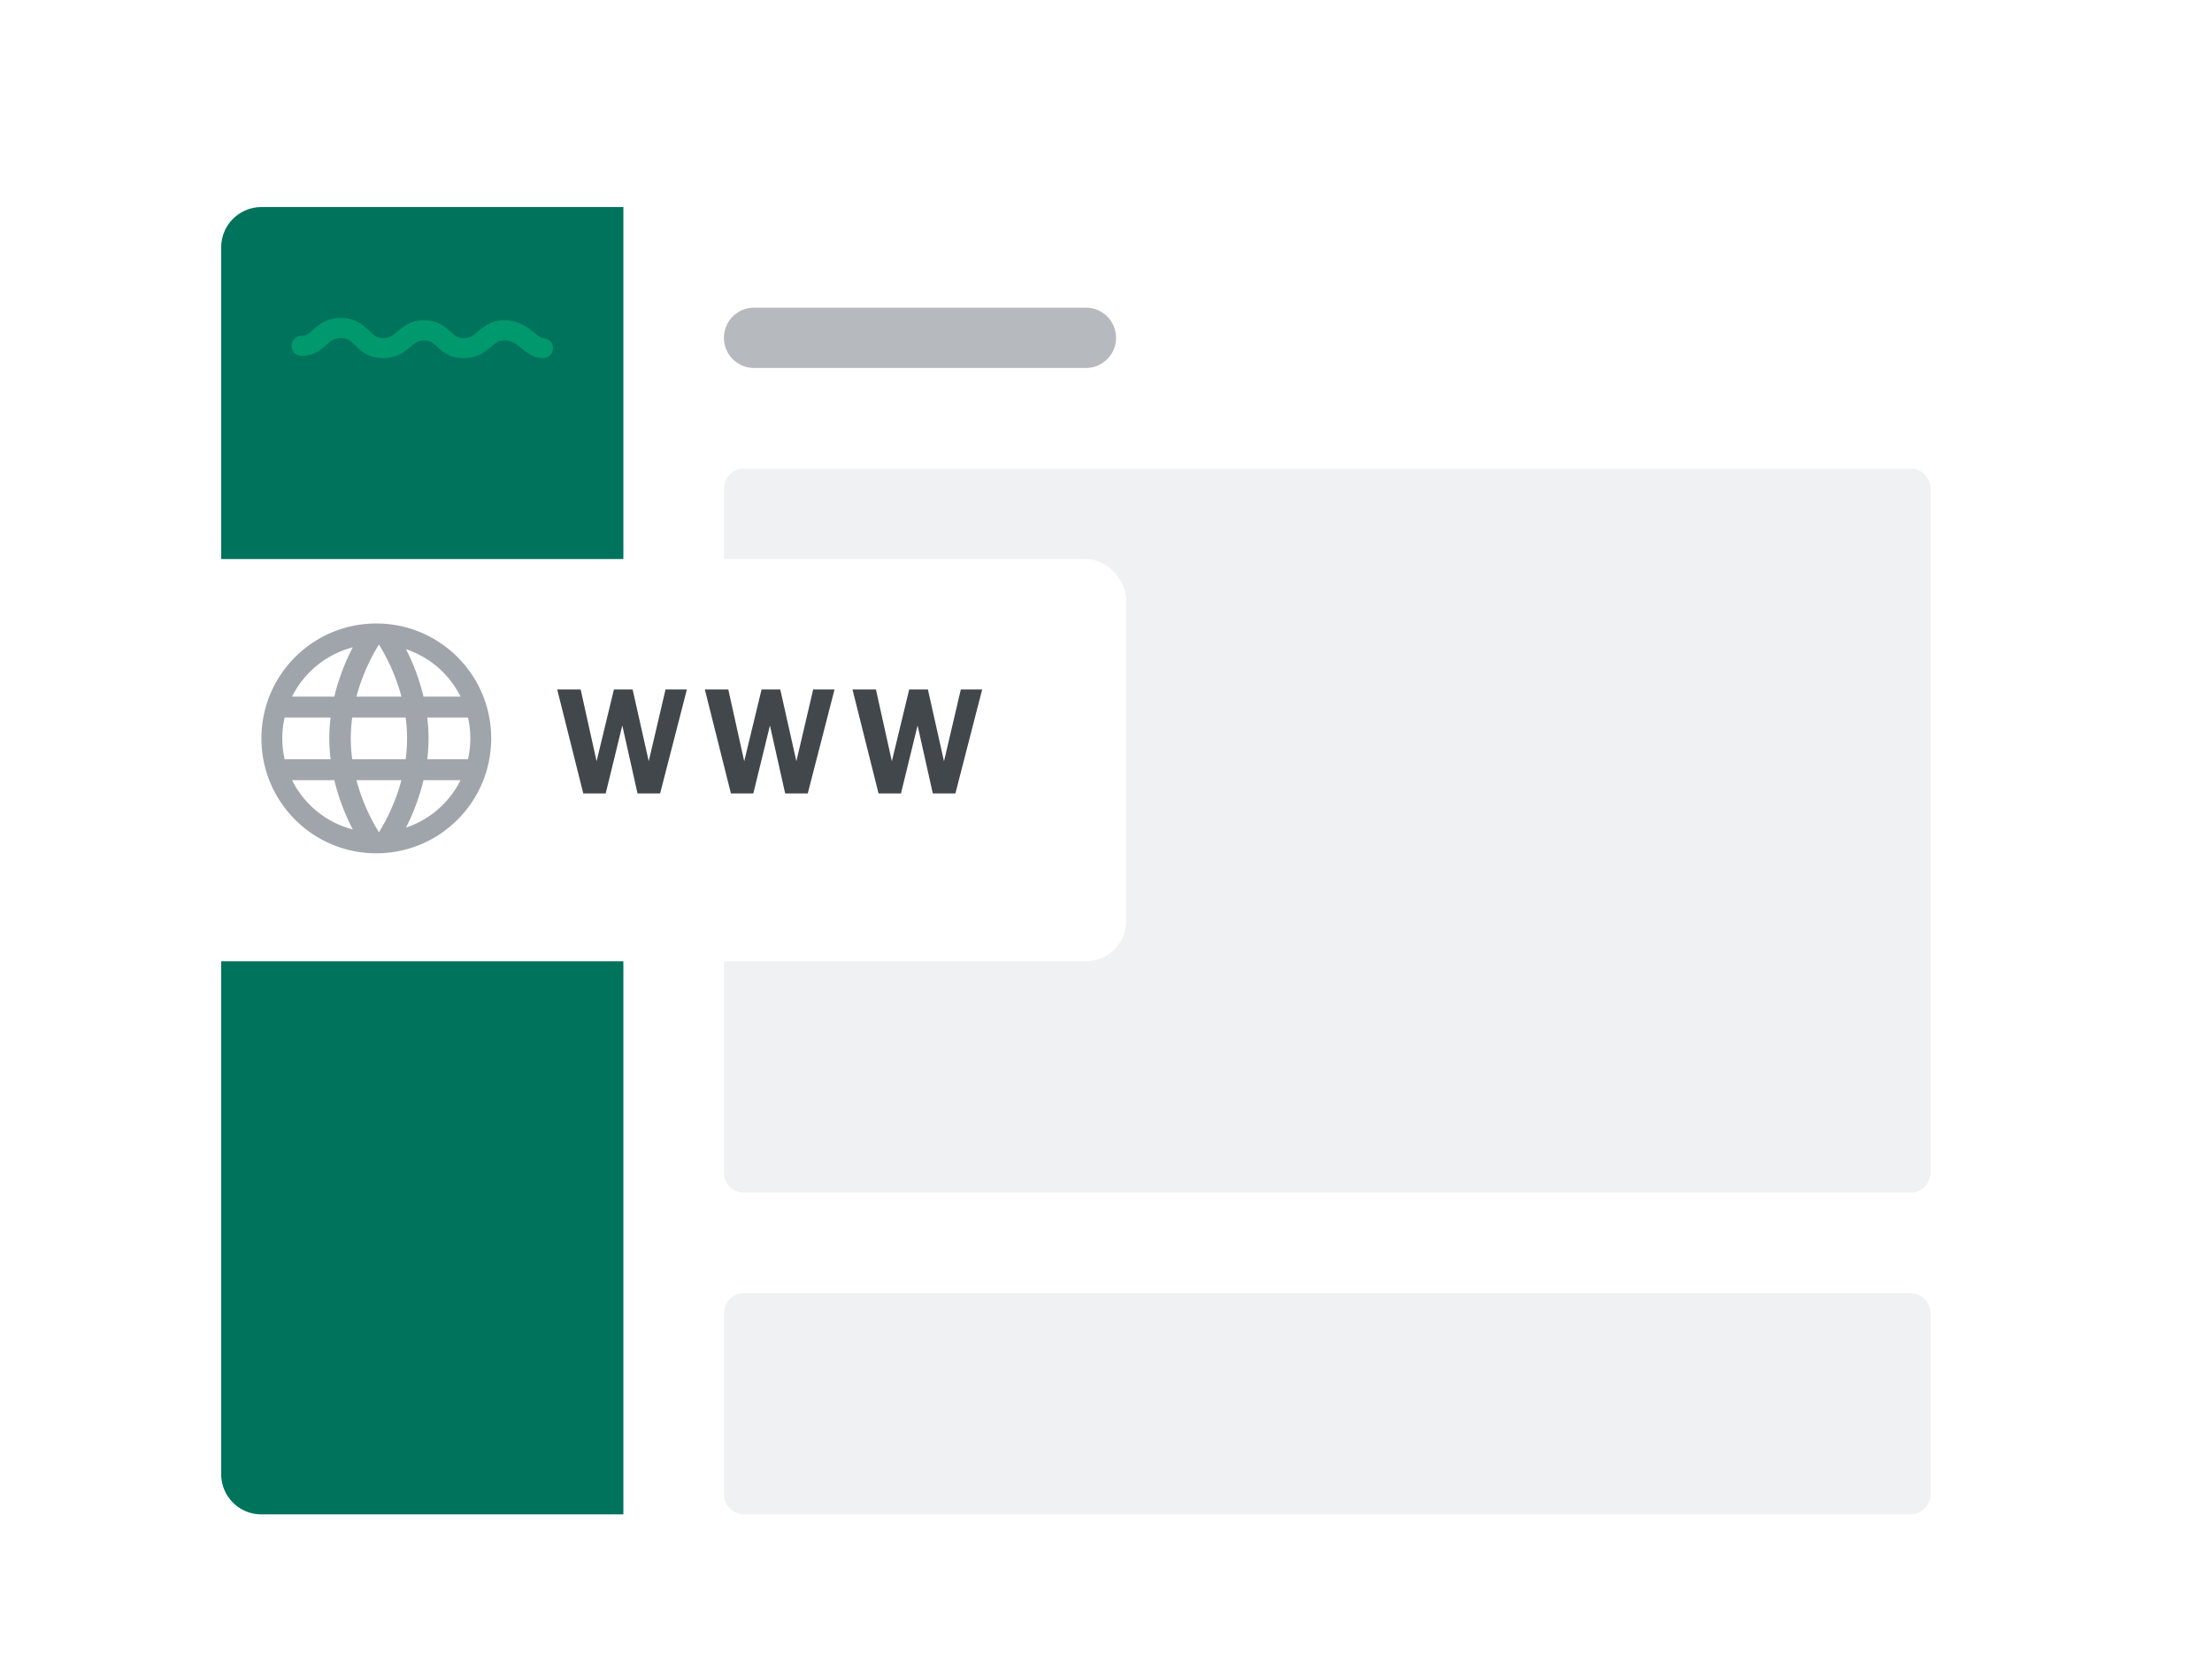 <svg xmlns="http://www.w3.org/2000/svg" width="220" height="166" fill="none"><g filter="url(#a)" clip-path="url(#b)"><path d="M198 18H26a4 4 0 0 0-4 4v122a4 4 0 0 0 4 4h172a4 4 0 0 0 4-4V22a4 4 0 0 0-4-4z" fill="#fff"/><path d="M190 44H74a2 2 0 0 0-2 2v68a2 2 0 0 0 2 2h116a2 2 0 0 0 2-2V46a2 2 0 0 0-2-2zm0 82H74a2 2 0 0 0-2 2v18a2 2 0 0 0 2 2h116a2 2 0 0 0 2-2v-18a2 2 0 0 0-2-2z" fill="#F0F1F2"/><path d="M108 28H75a3 3 0 1 0 0 6h33a3 3 0 1 0 0-6z" fill="#B6BABF"/><path d="M62 18H26a4 4 0 0 0-4 4v122a4 4 0 0 0 4 4h36V18z" fill="#00735C"/><path d="M30 31.799c1.763 0 1.861-1.774 3.918-1.774 2.107 0 2.107 2 4.164 2 2.057 0 2.155-1.773 4.114-1.773 1.96 0 1.91 1.773 3.918 1.773s2.155-1.773 4.066-1.773c1.91 0 2.596 1.773 3.82 1.773" stroke="#00996E" stroke-width="2" stroke-linecap="round" stroke-linejoin="round"/></g><g filter="url(#c)"><rect x="12" y="53" width="100" height="40" rx="4" fill="#fff"/></g><path fill-rule="evenodd" clip-rule="evenodd" d="M26 73.427C26 67.117 31.116 62 37.427 62c6.31 0 11.427 5.116 11.427 11.427 0 6.31-5.117 11.427-11.427 11.427S26 79.737 26 73.427zm3.05-4.155a9.37 9.37 0 0 1 6.039-4.9c-.2.385-.414.822-.627 1.307a21.054 21.054 0 0 0-1.21 3.593h-4.203zm-.74 2.077h4.569a17.31 17.31 0 0 0-.127 2.078c0 .714.046 1.408.127 2.077h-4.57a9.38 9.38 0 0 1 0-4.155zm6.578 2.078c0 .715.053 1.41.144 2.077h5.31c.09-.667.143-1.362.143-2.077 0-.715-.052-1.41-.143-2.078h-5.31a15.389 15.389 0 0 0-.144 2.078zm7.606-2.078c.081.67.127 1.364.127 2.078 0 .714-.046 1.408-.127 2.077h4.05a9.375 9.375 0 0 0 .232-2.077c0-.714-.08-1.41-.232-2.078h-4.05zm-2.57 6.233H35.45a19.22 19.22 0 0 0 .979 2.787 19.05 19.05 0 0 0 1.258 2.391c.058-.093.125-.2.198-.323.287-.482.673-1.187 1.06-2.068.352-.803.702-1.743.979-2.787zm.453 4.719a21.503 21.503 0 0 0 1.744-4.719h3.683a9.378 9.378 0 0 1-5.427 4.719zm1.744-13.03a21.063 21.063 0 0 0-1.21-3.592c-.18-.41-.36-.787-.534-1.126a9.378 9.378 0 0 1 5.427 4.719h-3.683zm-4.434-5.177a19.055 19.055 0 0 1 1.258 2.391c.352.802.702 1.743.979 2.787H35.45a19.22 19.22 0 0 1 .979-2.787 19.05 19.05 0 0 1 1.258-2.391zM29.05 77.582h4.202c.325 1.372.77 2.588 1.21 3.592.213.485.426.923.627 1.307a9.37 9.37 0 0 1-6.04-4.899z" fill="#9FA5AB"/><path d="M58.012 78.903h2.228l1.653-6.76 1.514 6.76h2.246l2.663-10.339h-2.124l-1.67 7.136-1.602-7.136h-1.862L59.334 75.7l-1.583-7.136h-2.333l2.594 10.339zm14.683 0h2.229l1.653-6.76 1.514 6.76h2.246L83 68.565h-2.124l-1.67 7.136-1.602-7.136h-1.862l-1.724 7.136-1.584-7.136h-2.332l2.593 10.338zm14.685 0h2.228l1.653-6.76 1.514 6.76h2.246l2.663-10.338H95.56l-1.672 7.136-1.6-7.136h-1.863l-1.723 7.136-1.584-7.136h-2.332l2.593 10.338z" fill="#42474C"/><defs><filter id="a" x="10.07" y="7.626" width="203.86" height="153.86" filterUnits="userSpaceOnUse" color-interpolation-filters="sRGB"><feFlood flood-opacity="0" result="BackgroundImageFix"/><feColorMatrix in="SourceAlpha" values="0 0 0 0 0 0 0 0 0 0 0 0 0 0 0 0 0 0 127 0" result="hardAlpha"/><feOffset dy="1.556"/><feGaussianBlur stdDeviation="5.965"/><feColorMatrix values="0 0 0 0 0 0 0 0 0 0 0 0 0 0 0 0 0 0 0.09 0"/><feBlend in2="BackgroundImageFix" result="effect1_dropShadow_2153_66906"/><feColorMatrix in="SourceAlpha" values="0 0 0 0 0 0 0 0 0 0 0 0 0 0 0 0 0 0 127 0" result="hardAlpha"/><feOffset dy="1.037"/><feGaussianBlur stdDeviation=".778"/><feColorMatrix values="0 0 0 0 0 0 0 0 0 0 0 0 0 0 0 0 0 0 0.12 0"/><feBlend in2="effect1_dropShadow_2153_66906" result="effect2_dropShadow_2153_66906"/><feBlend in="SourceGraphic" in2="effect2_dropShadow_2153_66906" result="shape"/></filter><filter id="c" x=".07" y="42.626" width="123.86" height="63.86" filterUnits="userSpaceOnUse" color-interpolation-filters="sRGB"><feFlood flood-opacity="0" result="BackgroundImageFix"/><feColorMatrix in="SourceAlpha" values="0 0 0 0 0 0 0 0 0 0 0 0 0 0 0 0 0 0 127 0" result="hardAlpha"/><feOffset dy="1.556"/><feGaussianBlur stdDeviation="5.965"/><feColorMatrix values="0 0 0 0 0 0 0 0 0 0 0 0 0 0 0 0 0 0 0.09 0"/><feBlend in2="BackgroundImageFix" result="effect1_dropShadow_2153_66906"/><feColorMatrix in="SourceAlpha" values="0 0 0 0 0 0 0 0 0 0 0 0 0 0 0 0 0 0 127 0" result="hardAlpha"/><feOffset dy="1.037"/><feGaussianBlur stdDeviation=".778"/><feColorMatrix values="0 0 0 0 0 0 0 0 0 0 0 0 0 0 0 0 0 0 0.12 0"/><feBlend in2="effect1_dropShadow_2153_66906" result="effect2_dropShadow_2153_66906"/><feBlend in="SourceGraphic" in2="effect2_dropShadow_2153_66906" result="shape"/></filter><clipPath id="b"><path fill="#fff" transform="translate(12 8)" d="M0 0h200v150H0z"/></clipPath></defs></svg>